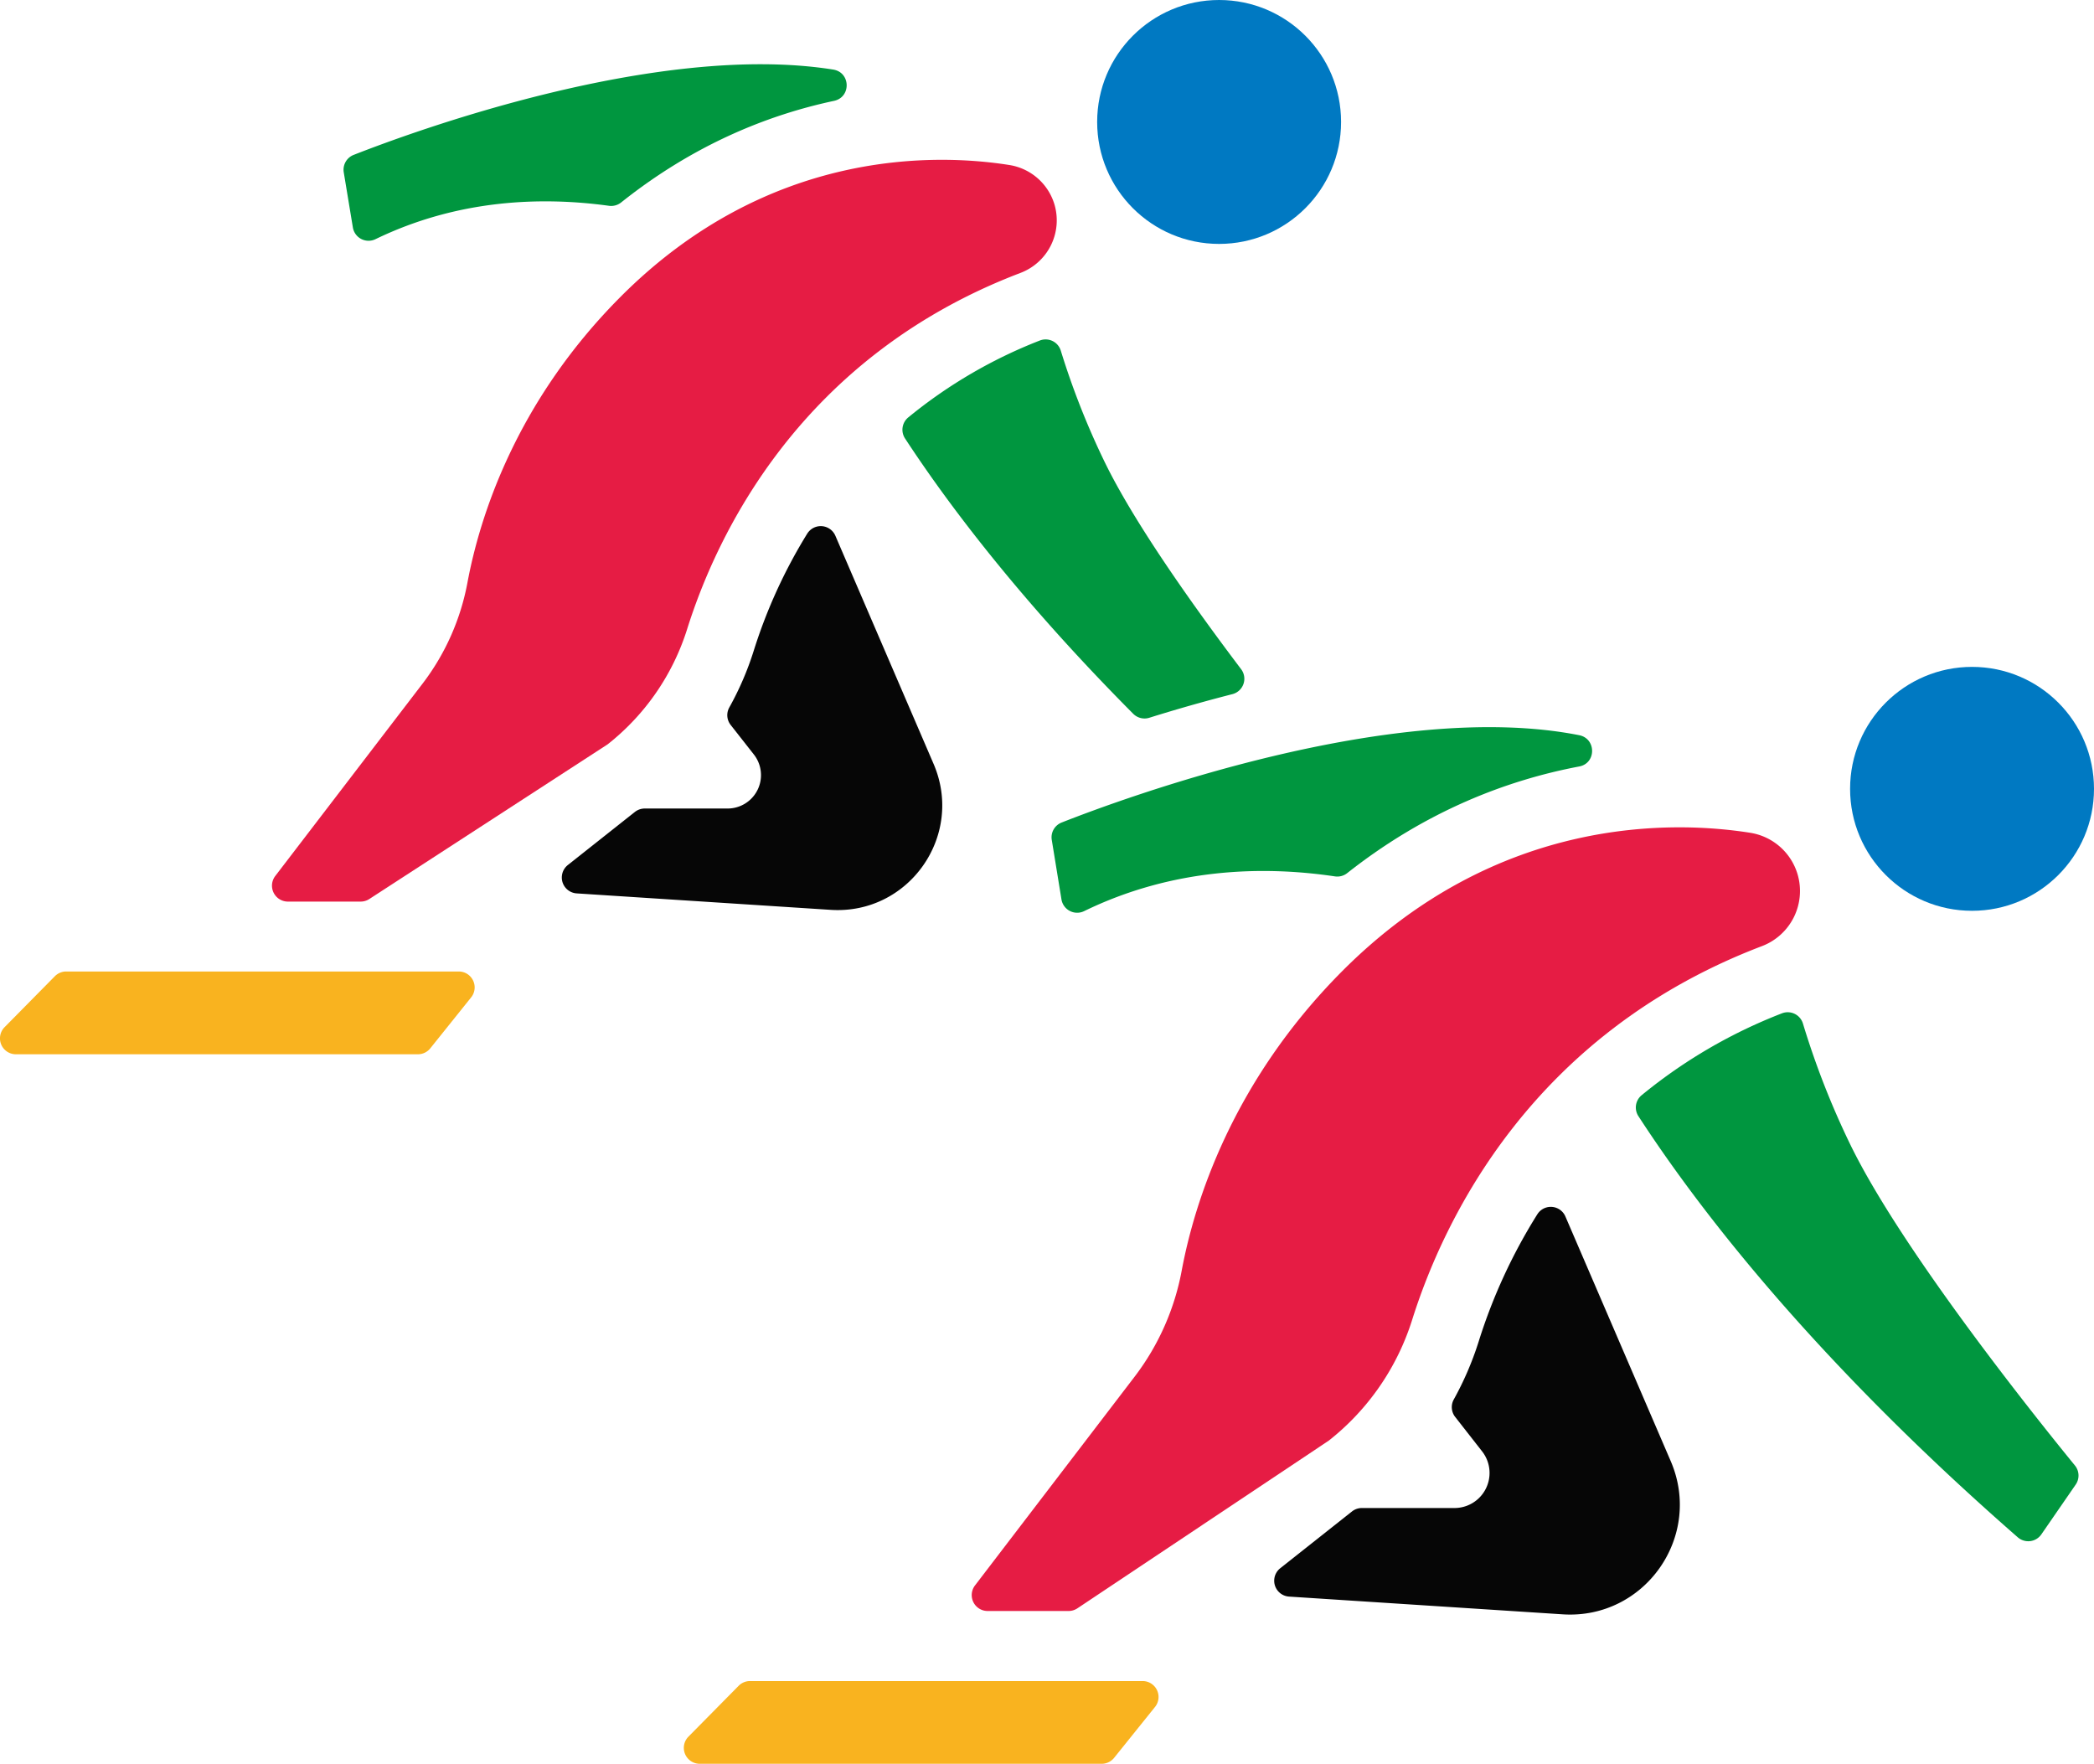 <svg xmlns="http://www.w3.org/2000/svg" width="1080" height="909.65" viewBox="0 0 1080 909.65"><g id="Слой_2" data-name="Слой 2"><g id="icon02_238833770"><g id="icon02_238833770-2" data-name="icon02_238833770"><circle cx="628.77" cy="62.9" r="62.9" fill="#0079c2"/><circle cx="1017.1" cy="406.85" r="62.9" fill="#0079c2"/><path d="M381 869.43l-25.92 26.25a8.21 8.21.0 0 0 5.84 14H568.22a8.21 8.21.0 0 0 6.4-3.07l21.1-26.25a8.21 8.21.0 0 0-6.4-13.35H386.83A8.19 8.19.0 0 0 381 869.43z" fill="#f9b31f"/><path d="M28.3 503.49 2.38 529.75a8.21 8.21.0 0 0 5.84 14H215.54a8.21 8.21.0 0 0 6.39-3.07L243 514.4a8.21 8.21.0 0 0-6.4-13.35H34.14A8.22 8.22.0 0 0 28.3 503.49z" fill="#f9b31f"/><path d="M927.14 451a30.4 30.4.0 0 0-24.47-21.49c-39-6.17-130.12-9.36-210.58 71.53C635.25 558.19 616 620.5 609.49 655.24a129 129 0 0 1-24.17 54.62L502.86 817.7a8.2 8.2.0 0 0 6.52 13.18h41.75a8.2 8.2.0 0 0 4.55-1.38L685.34 743a128.21 128.21.0 0 0 42.9-62c16.23-51.7 61.49-147.69 180.41-193A30.42 30.42.0 0 0 927.14 451z" fill="#e61c44"/><path d="M354.32 324.72c15.46-49.27 58.6-140.77 171.94-183.94a29 29 0 0 0 17.63-35.19h0A29 29 0 0 0 520.56 85.1c-37.19-5.88-124-8.92-200.7 68.18-54.18 54.46-72.52 113.85-78.73 147a122.82 122.82.0 0 1-23 52.06L142 451.76A8.21 8.21.0 0 0 148.56 465H186a8.23 8.23.0 0 0 4.47-1.32l122.92-79.78A122.32 122.32.0 0 0 354.32 324.72z" fill="#e61c44"/><path d="M750.52 730.79l13.89 17.76a18.08 18.08.0 0 1-14.24 29.22H702.39a8.18 8.18.0 0 0-5.09 1.77l-37 29.29a8.2 8.2.0 0 0 4.56 14.62L806 832.6c42.22 2.73 72.43-40.09 55.7-79L807.37 627.41a8.2 8.2.0 0 0-14.44-1.19 281.71 281.71.0 0 0-30.24 65.52 162.48 162.48.0 0 1-12.9 30.06A8.17 8.17.0 0 0 750.52 730.79z" fill="#060606"/><path d="M954.19 590.06a424.32 424.32.0 0 1-24.3-62.15 8.21 8.21.0 0 0-10.84-5.28 264.15 264.15.0 0 0-72.37 42.24A8.19 8.19.0 0 0 845 575.63c31.33 48.26 90.94 125.71 195.68 217.24a8.22 8.22.0 0 0 12.17-1.51l17.71-25.68a8.2 8.2.0 0 0-.4-9.85C1052.67 734.41 981.11 645.56 954.19 590.06z" fill="#00963f"/><path d="M542.46 433.19l5 30.69a8.2 8.2.0 0 0 11.67 6.05C605 447.59 651.4 446.49 688.5 452a8.22 8.22.0 0 0 6.34-1.69c40.87-32.24 82.7-48 119.67-55 8.87-1.67 8.82-14.36.0-16.12-96.17-19.05-236.16 32.9-267 45.05A8.18 8.18.0 0 0 542.46 433.19z" fill="#00963f"/><path d="M376.84 373.88l12 15.29A17.23 17.23.0 0 1 375.22 417H332.54a8.21 8.21.0 0 0-5.1 1.77l-34.58 27.38a8.21 8.21.0 0 0 4.57 14.62l131 8.49c40.24 2.6 69-38.21 53.09-75.24L430.84 276.29a8.21 8.21.0 0 0-14.54-1 267.24 267.24.0 0 0-27.54 60.28 156.28 156.28.0 0 1-12.64 29.35A8.15 8.15.0 0 0 376.84 373.88z" fill="#060606"/><path d="M569.67 238.12a403.53 403.53.0 0 1-22.56-57.28 8.19 8.19.0 0 0-10.83-5.21 249.81 249.81.0 0 0-67.87 39.68 8.22 8.22.0 0 0-1.62 10.84c22.45 34.31 59.57 83.54 117.69 142a8.23 8.23.0 0 0 8.25 2.05c13-4.07 27.5-8.25 42.89-12.19a8.19 8.19.0 0 0 4.5-12.88C614.7 311.51 584.8 269.29 569.67 238.12z" fill="#00963f"/><path d="M177.3 88.91 182 117.35a8.2 8.2.0 0 0 11.67 6c42.56-20.6 85.58-22 120.4-17.21a8.27 8.27.0 0 0 6.3-1.73c37.31-29.73 75.51-45.1 109.78-52.39 8.94-1.9 8.6-14.71-.42-16.14-91-14.49-218.09 32.52-247.31 44A8.21 8.21.0 0 0 177.3 88.91z" fill="#00963f"/></g></g></g></svg>
